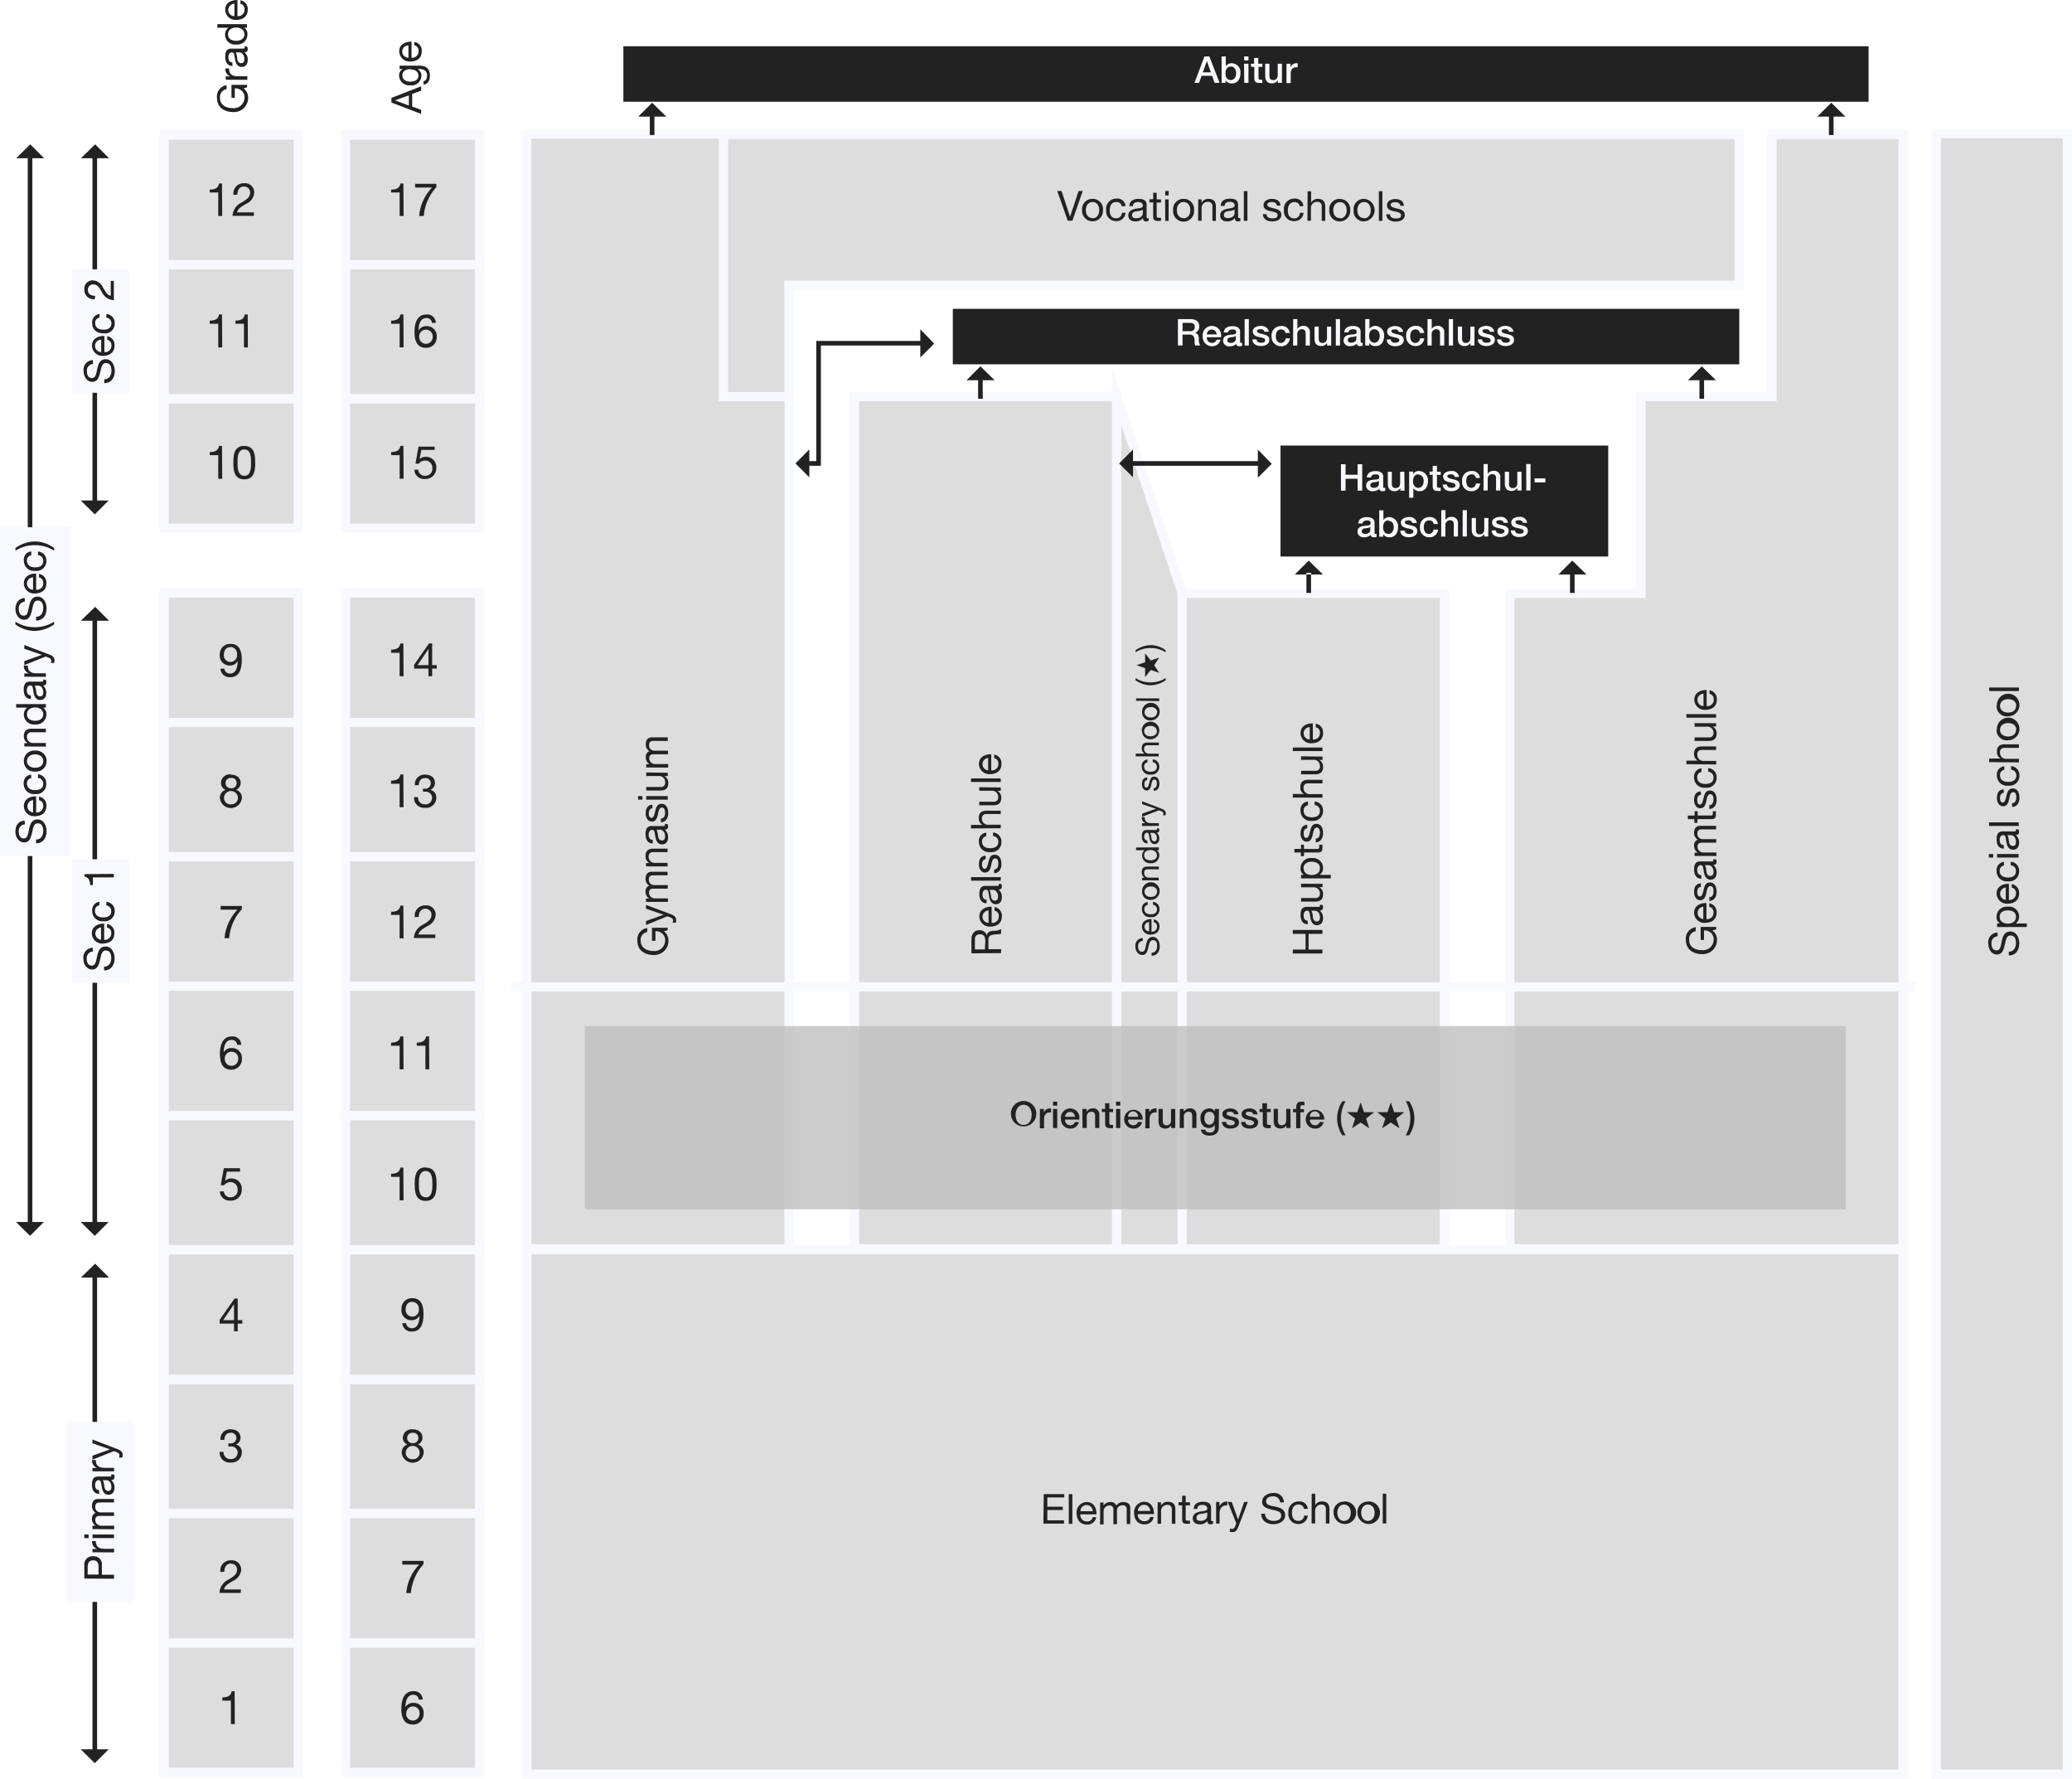 <svg xmlns="http://www.w3.org/2000/svg" viewBox="0 0 448.1 384.59">
  <defs>
    <style>
      .cls-1 {
        isolation: isolate;
      }

      .cls-2, .cls-3 {
        fill: #ddd;
      }

      .cls-2, .cls-5 {
        stroke: #f8f8ff;
        stroke-miterlimit: 10;
        stroke-width: 2px;
      }

      .cls-4 {
        fill: #bfbfbf;
        opacity: 0.8;
        mix-blend-mode: multiply;
      }

      .cls-5 {
        fill: none;
      }

      .cls-6 {
        fill: #222;
      }

      .cls-7 {
        fill: #f8f8ff;
      }

      .cls-8 {
        fill: #f8f8ff;
      }
		
		#elem, #_6, #g1, #orien {
		transition-delay: 0.2s;
		transition-duration: 1s;
		transition-property: fill;
		transition-timing-function: ease-out;
      }
		svg:hover #elem,
		svg:hover #_6,
		svg:hover #g1,
		svg:hover #orien
		  { fill: #c04300; }
		
    </style>
  </defs>
  <title>German_School_system_7</title>
  <g class="cls-1">
    <g id="school-system">
      <g id="geometry">
        <path id="gymn" class="cls-2" d="M113.94,270V29.06h56.69V270Z"/>
        <path id="gymnR" class="cls-3" d="M114.93,213.39V30h54.71V213.39Z"/>
        <path class="cls-2" d="M184.8,270V85.76h56.7V270Z"/>
        <path class="cls-2" d="M255.67,270V128.28h56.69V270Z"/>
        <path class="cls-2" d="M326.54,270V128.28h28.35V85.76h28.34V29.06h28.35V270Z"/>
        <path class="cls-2" d="M241.5,270V85.76l14.17,42.52V270Z"/>
        <path id="elem" class="cls-2" d="M113.94,383.59H411.58V270.21H113.94Z"/>
        <path class="cls-2" d="M418.75,383.59V28.88H447.1V383.59Z"/>
        <path class="cls-2" d="M156.46,85.76V29.06H376.14V61.68H170.63V85.76Z"/>
        <path id="orien" class="cls-4" d="M126.49,261.47V221.85H399.2v39.62Z"/>
        <line class="cls-5" x1="110.53" y1="213.38" x2="414.19" y2="213.38"/>
      </g>
      <g id="blocksG">
        <path id="g1" class="cls-2" d="M35.5,383.23h29v-28h-29Z"/>
        <path id="g2" class="cls-2" d="M35.5,355.23h29v-28h-29Z"/>
        <path id="g3" class="cls-2" d="M35.5,327.23h29v-29h-29Z"/>
        <path id="g4" class="cls-2" d="M35.5,298.23h29v-28h-29Z"/>
        <path id="g5" class="cls-2" d="M35.5,270.21h29v-29h-29Z"/>
        <path id="g6" class="cls-2" d="M35.5,241.21h29v-28h-29Z"/>
        <path id="g7" class="cls-2" d="M35.5,213.21h29v-28h-29Z"/>
        <path id="g8" class="cls-2" d="M35.5,185.21h29v-29h-29Z"/>
        <path id="g9" class="cls-2" d="M35.5,156.21h29v-28h-29Z"/>
        <path id="g10" class="cls-2" d="M35.5,114.21h29v-28h-29Z"/>
        <path id="g11" class="cls-2" d="M35.5,86.21h29v-29h-29Z"/>
        <path id="g12" class="cls-2" d="M35.5,57.21h29v-28h-29Z"/>
      </g>
      <g id="blocksA">
        <path id="_6" data-name="6" class="cls-2" d="M74.72,383.23h29v-28h-29Z"/>
        <path id="_7" data-name="7" class="cls-2" d="M74.72,355.23h29v-28h-29Z"/>
        <path id="_8" data-name="8" class="cls-2" d="M74.72,327.23h29v-29h-29Z"/>
        <path id="_9" data-name="9" class="cls-2" d="M74.72,298.23h29v-28h-29Z"/>
        <path id="_10" data-name="10" class="cls-2" d="M74.72,270.21h29v-29h-29Z"/>
        <path id="_11" data-name="11" class="cls-2" d="M74.72,241.21h29v-28h-29Z"/>
        <path id="_12" data-name="12" class="cls-2" d="M74.72,213.21h29v-28h-29Z"/>
        <path id="_13" data-name="13" class="cls-2" d="M74.72,185.21h29v-29h-29Z"/>
        <path id="_14" data-name="14" class="cls-2" d="M74.72,156.21h29v-28h-29Z"/>
        <path id="_15" data-name="15" class="cls-2" d="M74.72,114.21h29v-28h-29Z"/>
        <path id="_16" data-name="16" class="cls-2" d="M74.72,86.21h29v-29h-29Z"/>
        <path id="_17" data-name="17" class="cls-2" d="M74.72,57.21h29v-28h-29Z"/>
      </g>
      <path id="degr" class="cls-6" d="M134.81,10h269.3V22H134.81Zm71.25,68.77H376.14v-12H206.06Zm70.87,41.56H347.8v-24H276.93Z"/>
      <path id="arrows" class="cls-6" d="M283.53,128.21h-1v-4.37h1Zm-.5-7-3,3h6.07Zm57.5,2.63h-1v4.37h1Zm-.5-2.63-3,3h6.07ZM272.4,99.71H244.66v1H272.4Zm-30.37.5,3,3V97.17Zm30-3v6.08l3-3ZM212.53,81.84h-1v4.37h1Zm-.5-2.63-3,3h6.07Zm156.5,2.63h-1v4.37h1Zm-.5-2.63-3,3h6.07Zm-190.5-4.5H199.4v-1H176.53v26h-1.87v1h2.87Zm-5.5,25.5,3,3V97.17Zm27-29v6.08l3-3ZM141.53,24.84h-1v4.37h1Zm-.5-2.63-3,3h6.07Zm255.5,2.63h-1v4.37h1Zm-.5-2.63-3,3h6.07ZM21,275.86H20V378.6h1Zm-.5,105.37,3-3H17.46Zm-3-105h6.08l-3-3ZM21,133.84H20V264.58h1Zm-.5,133.37,3-3H17.46Zm-3-133h6.08l-3-3ZM7,33.84H6V264.58H7ZM6.5,267.21l3-3H3.46Zm-3-233H9.54l-3-3ZM21,33.84H20v74.74h1Zm-.5,77.37,3-3H17.46Zm-3-77h6.08l-3-3Z"/>
      <path id="white" class="cls-7" d="M29,307.44v38.92H14.45V307.44ZM15.55,185.79v26.7H27.88v-26.7Zm0-127.55V84.93H27.88V58.24ZM0,114v71.09H15.09V114Z"/>
      <path id="textW" class="cls-8" d="M260.48,12.2h1.07l2.2,5.71h-1.08l-.53-1.51h-2.28l-.54,1.51h-1Zm-.35,3.44h1.74L261,13.19h0Zm4.06-3.44h.91v2.12h0a1.49,1.49,0,0,1,1.23-.65,1.94,1.94,0,0,1,1.93,2.2c0,1.11-.56,2.16-1.78,2.16a1.48,1.48,0,0,1-1.43-.68h0v.56h-.86Zm2,2.19c-.77,0-1.16.58-1.16,1.46s.42,1.46,1.16,1.46,1.14-.74,1.14-1.46S267,14.39,266.23,14.39Zm2.85-2.19H270v.87h-.91Zm0,1.58H270v4.13h-.91Zm1.48,0h.69V12.54h.91v1.24H273v.68h-.83v2.21c0,.37,0,.56.44.56a1.71,1.71,0,0,0,.39,0v.71c-.2,0-.4,0-.6,0-.95,0-1.12-.36-1.14-1.05V14.46h-.69Zm6.71,4.13h-.89v-.57h0a1.4,1.4,0,0,1-1.17.69c-1.08,0-1.55-.55-1.55-1.63V13.78h.91v2.53c0,.73.3,1,.8,1,.76,0,1-.49,1-1.13v-2.4h.91Zm1-4.13h.86v.8h0a1.32,1.32,0,0,1,1.2-.91,2.18,2.18,0,0,1,.35,0v.88c-.13,0-.27,0-.39,0-.63,0-1.12.5-1.12,1.42v2h-.92ZM254.74,69h2.73c1.24,0,1.88.57,1.88,1.54a1.39,1.39,0,0,1-.94,1.44h0c.35,0,.85.31.85,1.21a2.6,2.6,0,0,0,.31,1.51H258.5a1.62,1.62,0,0,1-.15-.84c0-1-.22-1.52-1.14-1.52h-1.47v2.36h-1Zm1,2.6h1.64a.85.85,0,0,0,1-.92c0-.72-.47-.87-1-.87h-1.62ZM261,72.91a1.1,1.1,0,0,0,1.11,1.23,1,1,0,0,0,1-.69h.86a1.82,1.82,0,0,1-1.87,1.41,2,2,0,0,1-2-2.18,2,2,0,1,1,3.94.23Zm2.12-.6a1.06,1.06,0,1,0-2.12,0Zm5.07,1.52c0,.22.05.31.22.31a.94.94,0,0,0,.22,0v.63a2.13,2.13,0,0,1-.57.11c-.37,0-.63-.13-.7-.51a2.1,2.1,0,0,1-1.44.51,1.25,1.25,0,0,1-1.41-1.21c0-1,.82-1.2,1.59-1.29s1.24,0,1.24-.58-.49-.56-.86-.56-.87.21-.91.65h-.91c.06-1.06,1-1.37,1.88-1.37s1.65.33,1.65,1.2Zm-.91-1.16a3.08,3.08,0,0,1-1.12.25c-.39.07-.74.21-.74.69s.52.53.84.53,1-.21,1-.79ZM269.17,69h.91v5.71h-.91Zm2.59,4.38c0,.53.44.72.93.72s.94-.07.92-.55-.69-.53-1.35-.68-1.33-.39-1.33-1.23,1-1.18,1.73-1.18,1.61.35,1.73,1.27h-.95c-.08-.43-.44-.55-.84-.55s-.76.06-.76.42.68.51,1.35.67,1.33.39,1.33,1.2c0,1-1,1.35-1.84,1.35-1,0-1.82-.47-1.84-1.44ZM278,72a.87.87,0,0,0-.94-.77c-.47,0-1.14.25-1.14,1.5,0,.69.31,1.42,1.1,1.42a1,1,0,0,0,1-1h.91A1.77,1.77,0,0,1,277,74.86a2,2,0,0,1-2-2.14,2,2,0,0,1,2-2.22A1.67,1.67,0,0,1,278.92,72ZM279.67,69h.91v2.12h0a1.43,1.43,0,0,1,1.24-.66,1.31,1.31,0,0,1,1.46,1.41v2.84h-.91v-2.6c0-.65-.27-.93-.81-.93a1,1,0,0,0-1,1.09v2.44h-.91Zm8.22,5.71H287v-.58h0a1.38,1.38,0,0,1-1.18.69c-1.08,0-1.54-.55-1.54-1.63V70.61h.91v2.54c0,.72.3,1,.79,1,.76,0,1-.49,1-1.13v-2.4h.91Zm1-5.71h.91v5.71h-.91Zm5.36,4.79c0,.22.05.31.22.31a1,1,0,0,0,.22,0v.63a2.13,2.13,0,0,1-.57.11c-.37,0-.64-.13-.71-.51a2.08,2.08,0,0,1-1.43.51,1.25,1.25,0,0,1-1.41-1.21c0-1,.82-1.2,1.59-1.29s1.24,0,1.24-.58-.49-.56-.86-.56-.87.21-.91.65h-.91c.06-1.06,1-1.37,1.88-1.37s1.65.33,1.65,1.2Zm-.91-1.16a3.08,3.08,0,0,1-1.12.25c-.39.07-.74.21-.74.69s.52.53.84.53,1-.21,1-.79ZM295.25,69h.91v2.11h0a1.51,1.51,0,0,1,1.23-.65,2,2,0,0,1,1.94,2.2c0,1.11-.56,2.16-1.79,2.16a1.48,1.48,0,0,1-1.43-.68h0v.57h-.87Zm2,2.18c-.77,0-1.16.58-1.16,1.46s.43,1.46,1.16,1.46,1.14-.74,1.14-1.46S298,71.22,297.29,71.22Zm3.51,2.2c.05.53.45.72.94.72.34,0,.94-.07.92-.55s-.69-.53-1.35-.68S300,72.52,300,71.68s1-1.18,1.73-1.18,1.61.35,1.72,1.27h-.95c-.08-.43-.44-.55-.84-.55s-.75.06-.75.42.67.51,1.35.67,1.33.39,1.33,1.2c0,1-1,1.35-1.85,1.35-1,0-1.81-.47-1.83-1.44ZM307.06,72a.87.87,0,0,0-.94-.77c-.48,0-1.14.25-1.14,1.5,0,.69.3,1.42,1.1,1.42a1,1,0,0,0,1-1H308a1.78,1.78,0,0,1-1.89,1.67,2,2,0,0,1-2-2.14,2,2,0,0,1,2-2.22A1.67,1.67,0,0,1,308,72ZM308.72,69h.91v2.12h0a1.45,1.45,0,0,1,1.24-.66,1.31,1.31,0,0,1,1.47,1.41v2.84h-.91v-2.6c0-.65-.28-.93-.81-.93a1,1,0,0,0-1,1.09v2.44h-.91Zm4.61,0h.91v5.71h-.91Zm5.54,5.71H318v-.58h0a1.39,1.39,0,0,1-1.18.69c-1.08,0-1.54-.55-1.54-1.63V70.61h.91v2.54c0,.72.29,1,.79,1,.76,0,1-.49,1-1.13v-2.4h.91Zm1.65-1.33c0,.53.44.72.93.72s.94-.07.92-.55-.69-.53-1.35-.68-1.33-.39-1.33-1.23,1-1.18,1.73-1.18,1.61.35,1.73,1.27h-.95c-.08-.43-.44-.55-.84-.55s-.76.06-.76.42.68.51,1.35.67,1.33.39,1.33,1.2c0,1-1,1.35-1.84,1.35-1,0-1.82-.47-1.84-1.44Zm4.15,0c.05.53.45.72.93.72s.95-.07.92-.55-.68-.53-1.35-.68-1.33-.39-1.33-1.23,1-1.18,1.73-1.18,1.62.35,1.73,1.27h-.95c-.08-.43-.44-.55-.84-.55s-.75.06-.75.42.67.51,1.34.67,1.33.39,1.33,1.2c0,1-1,1.35-1.84,1.35-1,0-1.82-.47-1.83-1.44Zm-34.67,27h1v2.27h2.6v-2.27h1v5.71h-1v-2.57H291v2.57h-1Zm9.14,4.79c0,.22,0,.31.21.31h.23v.63a2.27,2.27,0,0,1-.58.1c-.37,0-.63-.13-.7-.5a2.14,2.14,0,0,1-1.43.5,1.26,1.26,0,0,1-1.42-1.21c0-1,.82-1.19,1.59-1.28s1.24,0,1.24-.59-.49-.56-.85-.56c-.52,0-.88.21-.92.66h-.91c.07-1.06,1-1.38,1.88-1.38s1.66.33,1.66,1.2Zm-.92-1.15a3.43,3.43,0,0,1-1.11.25c-.4.06-.75.2-.75.68s.52.53.84.53,1-.21,1-.78Zm5.53,2.07h-.89v-.58h0a1.37,1.37,0,0,1-1.17.69c-1.08,0-1.55-.54-1.55-1.62V102H301v2.53c0,.73.3,1,.8,1,.76,0,1-.49,1-1.12V102h.91Zm1-4.13h.86v.56h0a1.37,1.37,0,0,1,1.28-.68,2,2,0,0,1,1.93,2.2c0,1.11-.56,2.16-1.78,2.16a1.58,1.58,0,0,1-1.38-.65h0v2.07h-.91Zm2,.6c-.77,0-1.16.59-1.16,1.47s.42,1.45,1.16,1.45,1.14-.73,1.14-1.45S307.53,102.63,306.78,102.63Zm2.41-.6h.68v-1.24h.92V102h.82v.68h-.82v2.2c0,.38,0,.57.43.57a1.71,1.71,0,0,0,.39,0v.7a5.87,5.87,0,0,1-.59,0c-.95,0-1.13-.37-1.15-1.06v-2.43h-.68Zm3.76,2.8c.05.53.45.72.94.72s.94-.07.92-.54-.69-.54-1.35-.69-1.33-.38-1.33-1.22,1-1.19,1.73-1.19a1.53,1.53,0,0,1,1.72,1.28h-.95c-.08-.44-.44-.56-.84-.56s-.75.07-.75.43.67.51,1.34.66,1.34.39,1.34,1.21c0,1-1,1.34-1.85,1.34-1,0-1.81-.46-1.83-1.44Zm6.26-1.42a.88.88,0,0,0-.95-.78c-.47,0-1.13.25-1.13,1.51,0,.68.3,1.41,1.09,1.41a1,1,0,0,0,1-.94h.91a1.78,1.78,0,0,1-1.9,1.66,1.94,1.94,0,0,1-2-2.13,2,2,0,0,1,2-2.23,1.67,1.67,0,0,1,1.86,1.5Zm1.66-3h.91v2.12h0a1.45,1.45,0,0,1,1.24-.66,1.31,1.31,0,0,1,1.47,1.41v2.84h-.92v-2.6c0-.65-.27-.93-.8-.93a1,1,0,0,0-1,1.09v2.44h-.91Zm8.22,5.71h-.9v-.58h0a1.39,1.39,0,0,1-1.18.69c-1.08,0-1.54-.54-1.54-1.62V102h.91v2.53c0,.73.29,1,.79,1,.76,0,1-.49,1-1.12V102h.91Zm1-5.71H331v5.71h-.91Zm1.82,3.1h2.33v.87h-2.33Zm-34.61,11.69c0,.22.05.31.22.31h.22v.63a2.2,2.2,0,0,1-.58.1c-.36,0-.63-.13-.7-.5a2.12,2.12,0,0,1-1.43.5,1.26,1.26,0,0,1-1.42-1.21c0-1,.83-1.19,1.6-1.28s1.23,0,1.23-.59-.48-.56-.85-.56-.87.21-.91.66h-.91c.06-1.06,1-1.38,1.88-1.38s1.65.33,1.65,1.2Zm-.91-1.15a3.56,3.56,0,0,1-1.12.25c-.39.06-.74.2-.74.68s.52.53.83.53,1-.21,1-.78Zm1.92-3.64h.91v2.11h0a1.49,1.49,0,0,1,1.23-.65,2,2,0,0,1,1.93,2.2c0,1.11-.56,2.16-1.78,2.16a1.46,1.46,0,0,1-1.43-.68h0v.57h-.86Zm2,2.18c-.77,0-1.16.59-1.16,1.47s.42,1.45,1.16,1.45,1.14-.73,1.14-1.45S301.08,112.63,300.33,112.63Zm3.51,2.2c.05.53.45.72.94.72s.94-.07.92-.54-.69-.54-1.36-.69-1.32-.38-1.32-1.22,1-1.19,1.72-1.19a1.53,1.53,0,0,1,1.73,1.28h-1c-.08-.44-.44-.56-.84-.56s-.75.07-.75.43.67.51,1.34.66,1.34.39,1.34,1.21c0,1-1,1.34-1.85,1.34-1,0-1.81-.46-1.83-1.44Zm6.26-1.42a.89.89,0,0,0-1-.78c-.47,0-1.13.25-1.13,1.51,0,.68.3,1.41,1.09,1.41a1,1,0,0,0,1-.94H311a1.78,1.78,0,0,1-1.9,1.66,1.94,1.94,0,0,1-2-2.13,2,2,0,0,1,2-2.23,1.68,1.68,0,0,1,1.87,1.5Zm1.65-3h.91v2.12h0a1.44,1.44,0,0,1,1.24-.66,1.3,1.3,0,0,1,1.46,1.41v2.84h-.91v-2.6c0-.65-.27-.93-.81-.93a1,1,0,0,0-1,1.09v2.44h-.91Zm4.62,0h.91v5.71h-.91Zm5.53,5.71H321v-.58h0a1.37,1.37,0,0,1-1.17.69c-1.08,0-1.55-.54-1.55-1.62V112h.91v2.53c0,.73.3,1,.8,1,.76,0,1-.49,1-1.12V112h.91Zm1.65-1.33c.05.53.45.72.94.72.34,0,.94-.07.92-.54s-.69-.54-1.35-.69-1.33-.38-1.33-1.22,1-1.19,1.73-1.19a1.53,1.53,0,0,1,1.72,1.28h-.95c-.08-.44-.44-.56-.84-.56s-.75.07-.75.43.67.51,1.34.66,1.34.39,1.34,1.21c0,1-1,1.34-1.85,1.34-1,0-1.81-.46-1.83-1.44Zm4.15,0c.05.53.45.72.94.72s.94-.07.92-.54-.69-.54-1.35-.69-1.33-.38-1.33-1.22,1-1.19,1.73-1.19a1.52,1.52,0,0,1,1.72,1.28h-.95c-.08-.44-.44-.56-.84-.56s-.75.07-.75.43.67.51,1.34.66,1.34.39,1.34,1.21c0,1-1,1.34-1.85,1.34-1,0-1.81-.46-1.83-1.44Z"/>
      <path id="textB" class="cls-6" d="M231.92,47.72h-1l-2.27-6.42h.93l1.83,5.57h0l1.85-5.57h.9ZM236.28,43a2.2,2.2,0,0,1,2.25,2.44,2.26,2.26,0,1,1-4.51,0A2.21,2.21,0,0,1,236.28,43Zm0,4.2c.8,0,1.44-.63,1.44-1.76s-.64-1.76-1.44-1.76-1.45.63-1.45,1.76S235.47,47.16,236.28,47.16Zm6.31-2.6a1.08,1.08,0,0,0-1.15-.92c-1.11,0-1.45.87-1.45,1.82s.39,1.7,1.36,1.7A1.2,1.2,0,0,0,242.63,46h.78a1.93,1.93,0,0,1-2,1.81,2.12,2.12,0,0,1-2.18-2.37,2.2,2.2,0,0,1,2.2-2.5,1.79,1.79,0,0,1,2,1.6Zm5.8,3.15a1.07,1.07,0,0,1-.55.12c-.4,0-.65-.21-.65-.72a2,2,0,0,1-1.64.72c-.84,0-1.54-.38-1.54-1.3s.79-1.28,1.58-1.43,1.57-.11,1.57-.69-.55-.77-1-.77c-.65,0-1.12.2-1.16.88h-.77c.05-1.15.94-1.56,2-1.56.83,0,1.74.19,1.74,1.28v2.4c0,.36,0,.52.25.52a.6.6,0,0,0,.23,0Zm-1.24-2.39a3.9,3.9,0,0,1-1.39.32c-.5.09-.94.27-.94.83s.44.69.9.69c1,0,1.43-.63,1.43-1.06Zm3-2.25h.93v.68h-.93v2.89c0,.35.1.41.58.41h.35v.67h-.59c-.79,0-1.1-.16-1.1-1v-3h-.8v-.68h.8V41.68h.76Zm2.58-.84H252V41.3h.76Zm-.76.84h.76v4.65H252Zm4-.11a2.21,2.21,0,0,1,2.26,2.44,2.27,2.27,0,1,1-4.52,0A2.21,2.21,0,0,1,255.94,43Zm0,4.2c.8,0,1.45-.63,1.45-1.76s-.65-1.76-1.45-1.76-1.45.63-1.45,1.76S255.14,47.16,255.94,47.16Zm3.16-4.09h.72v.74h0a1.61,1.61,0,0,1,1.51-.85c1.22,0,1.6.7,1.6,1.7v3.06h-.76V44.57a.88.88,0,0,0-.95-.93,1.31,1.31,0,0,0-1.38,1.46v2.62h-.76Zm9.12,4.64a1,1,0,0,1-.54.12c-.4,0-.65-.21-.65-.72a2.06,2.06,0,0,1-1.64.72c-.85,0-1.54-.38-1.54-1.3s.78-1.28,1.57-1.43S267,45,267,44.41s-.55-.77-1-.77c-.65,0-1.13.2-1.16.88H264c0-1.15.94-1.56,2-1.56.84,0,1.75.19,1.75,1.28v2.4c0,.36,0,.52.24.52a.56.56,0,0,0,.23,0ZM267,45.32a3.79,3.79,0,0,1-1.38.32c-.51.09-.94.27-.94.83s.43.69.9.69c1,0,1.42-.63,1.42-1.06Zm2-4h.77v6.42H269Zm4.92,5c0,.68.62.9,1.25.9s1.13-.11,1.13-.7-.76-.69-1.52-.86-1.52-.42-1.52-1.31S274.16,43,275,43c1,0,1.85.33,1.91,1.46h-.76c-.06-.59-.58-.78-1.08-.78s-1,.12-1,.59.81.64,1.52.81,1.52.43,1.52,1.33c0,1.1-1,1.46-2,1.46s-1.93-.42-2-1.57Zm7.19-1.7a1.08,1.08,0,0,0-1.15-.92c-1.1,0-1.45.87-1.45,1.82s.39,1.7,1.36,1.7A1.2,1.2,0,0,0,281.13,46h.78a1.93,1.93,0,0,1-2.05,1.81,2.12,2.12,0,0,1-2.18-2.37,2.2,2.2,0,0,1,2.2-2.5,1.79,1.79,0,0,1,2,1.6Zm1.68-3.26h.76v2.45h0A1.59,1.59,0,0,1,285,43c1.22,0,1.6.7,1.6,1.7v3.06h-.76V44.57a.88.88,0,0,0-.95-.93,1.31,1.31,0,0,0-1.38,1.46v2.62h-.76Zm7,1.66A2.21,2.21,0,0,1,292,45.4a2.27,2.27,0,1,1-4.52,0A2.21,2.21,0,0,1,289.78,43Zm0,4.2c.8,0,1.45-.63,1.45-1.76s-.65-1.76-1.45-1.76-1.45.63-1.45,1.76S289,47.16,289.78,47.16ZM295,43a2.44,2.44,0,0,1,0,4.87,2.2,2.2,0,0,1-2.26-2.43A2.21,2.21,0,0,1,295,43Zm0,4.2c.8,0,1.44-.63,1.44-1.76s-.64-1.76-1.44-1.76-1.45.63-1.45,1.76S294.14,47.16,295,47.16Zm3.2-5.86h.76v6.42h-.76Zm2.42,5c0,.68.62.9,1.25.9s1.13-.11,1.13-.7-.76-.69-1.53-.86-1.52-.42-1.52-1.31.93-1.33,1.74-1.33c1,0,1.85.33,1.91,1.46h-.77c0-.59-.57-.78-1.08-.78s-1,.12-1,.59.81.64,1.53.81,1.52.43,1.52,1.33c0,1.1-1,1.46-2,1.46s-1.93-.42-2-1.57ZM224.11,241.05a2.75,2.75,0,1,1-2.74-3A2.76,2.76,0,0,1,224.11,241.05Zm-4.47,0c0,1.1.51,2.17,1.73,2.17s1.74-1.07,1.74-2.17-.52-2.18-1.74-2.18S219.64,240,219.64,241.05Zm5.25-1.28h.86v.8h0a1.34,1.34,0,0,1,1.21-.91,2,2,0,0,1,.34,0v.88c-.12,0-.26,0-.39,0-.62,0-1.12.51-1.12,1.42v2h-.91Zm2.84-1.57h.91v.86h-.91Zm0,1.57h.91v4.13h-.91Zm2.62,2.3a1.1,1.1,0,0,0,1.11,1.23,1,1,0,0,0,1-.69h.86a1.82,1.82,0,0,1-1.87,1.41,2,2,0,0,1-2-2.18,2,2,0,1,1,3.95.23Zm2.12-.6a1.06,1.06,0,1,0-2.12,0Zm1.61-1.7H235v.61h0a1.49,1.49,0,0,1,1.29-.73,1.3,1.3,0,0,1,1.46,1.41v2.83h-.91v-2.59c0-.65-.27-.93-.81-.93a1,1,0,0,0-1,1.09v2.43h-.92Zm4.18,0H239v-1.24h.91v1.24h.82v.68h-.82v2.21c0,.37,0,.56.44.56a1.63,1.63,0,0,0,.38,0v.71c-.2,0-.39,0-.59,0-1,0-1.13-.36-1.14-1.05v-2.44h-.69Zm3.1-1.57h.92v.86h-.92Zm0,1.57h.92v4.13h-.92Zm2.62,2.3a1.1,1.1,0,0,0,1.11,1.23,1,1,0,0,0,1-.69H247a1.82,1.82,0,0,1-1.87,1.41,2,2,0,0,1-2-2.18,2,2,0,1,1,4,.23Zm2.13-.6a1.07,1.07,0,1,0-2.13,0Zm1.6-1.7h.86v.8h0a1.32,1.32,0,0,1,1.2-.91,2.18,2.18,0,0,1,.35,0v.88c-.13,0-.27,0-.39,0-.63,0-1.12.51-1.12,1.42v2h-.92Zm6.45,4.13h-.89v-.57h0a1.4,1.4,0,0,1-1.18.69c-1.07,0-1.54-.55-1.54-1.63v-2.62h.91v2.54c0,.72.3,1,.79,1,.76,0,1-.49,1-1.13v-2.4h.91Zm1-4.13H256v.61h0a1.49,1.49,0,0,1,1.29-.73,1.3,1.3,0,0,1,1.46,1.41v2.83h-.91v-2.59c0-.65-.27-.93-.81-.93a1,1,0,0,0-1,1.09v2.43h-.92Zm8.42,3.92c0,1.24-.73,1.85-2,1.85-.84,0-1.77-.32-1.85-1.28h.91c.11.52.53.6,1,.6a.93.93,0,0,0,1.07-1.05v-.63h0a1.43,1.43,0,0,1-1.24.72c-1.31,0-1.85-1-1.85-2.17a1.91,1.91,0,0,1,1.87-2.07,1.28,1.28,0,0,1,1.22.68h0v-.57h.91Zm-.91-1.95c0-.71-.32-1.36-1.12-1.36s-1.08.75-1.08,1.44.33,1.36,1.08,1.36S262.63,242.45,262.63,241.74Zm2.52.84c0,.52.44.72.93.72s.95-.08.92-.55-.69-.53-1.35-.68-1.33-.39-1.33-1.23,1-1.18,1.73-1.18,1.62.35,1.73,1.27h-.95c-.08-.43-.44-.55-.84-.55s-.76.06-.76.42.68.51,1.35.67,1.33.39,1.33,1.2c0,1-1,1.35-1.84,1.35-1,0-1.82-.47-1.83-1.44Zm4.15,0c.05.52.45.72.93.72s.95-.08.92-.55-.68-.53-1.35-.68-1.32-.39-1.32-1.23,1-1.18,1.72-1.18,1.62.35,1.73,1.27H271c-.08-.43-.44-.55-.84-.55s-.75.06-.75.42.67.51,1.34.67,1.34.39,1.34,1.2c0,1-1,1.35-1.85,1.35-1,0-1.82-.47-1.83-1.44Zm3.05-2.81H273v-1.24H274v1.24h.82v.68H274v2.21c0,.37,0,.56.44.56a1.67,1.67,0,0,0,.38,0v.71c-.2,0-.39,0-.59,0-.95,0-1.13-.36-1.14-1.05v-2.44h-.69Zm6.71,4.13h-.9v-.57h0A1.41,1.41,0,0,1,277,244c-1.08,0-1.54-.55-1.54-1.63v-2.62h.91v2.54c0,.72.3,1,.79,1,.76,0,1-.49,1-1.13v-2.4h.91Zm.55-4.13h.68v-.34c0-1.06.55-1.23,1.14-1.23a2.6,2.6,0,0,1,.64.05V239a1.5,1.5,0,0,0-.42-.05c-.25,0-.45.09-.45.44v.42H282v.68h-.78v3.45h-.91v-3.45h-.68Zm3.64,2.3a1.1,1.1,0,0,0,1.11,1.23,1,1,0,0,0,1-.69h.86a1.81,1.81,0,0,1-1.87,1.41,2,2,0,0,1-2-2.18,2,2,0,1,1,4,.23Zm2.13-.6a1.07,1.07,0,1,0-2.13,0Zm4.89,4a6.62,6.62,0,0,1-1.15-3.69,6.88,6.88,0,0,1,1.15-3.68H291a7.37,7.37,0,0,0-1,3.68,7.06,7.06,0,0,0,1,3.69Zm3.21-5,.73-2.12.74,2.12h2.2l-1.75,1.38.68,2.1-1.87-1.24-1.86,1.24.68-2.1-1.75-1.38Zm6.53,0,.73-2.12.73,2.12h2.21l-1.76,1.38.69,2.1-1.87-1.24-1.87,1.24.69-2.1-1.75-1.38Zm4.68-2.36a6.48,6.48,0,0,1,0,7.37H304a7.31,7.31,0,0,0,1-3.68,7.11,7.11,0,0,0-1-3.69Zm-79,84.94h4.43v.72H226.5v2h3.34v.72H226.5v2.22h3.61v.72h-4.46Zm5.41,0h.77v6.43h-.77Zm5.93,5a1.88,1.88,0,0,1-2,1.58c-1.49,0-2.19-1-2.24-2.45a2.24,2.24,0,0,1,2.19-2.42c1.65,0,2.15,1.54,2.11,2.66h-3.49a1.39,1.39,0,0,0,1.45,1.54,1.13,1.13,0,0,0,1.21-.91Zm-.74-1.3a1.34,1.34,0,0,0-2.68,0Zm1.6-1.88h.72v.68h0a1.71,1.71,0,0,1,1.5-.79,1.24,1.24,0,0,1,1.28.79,1.72,1.72,0,0,1,1.46-.79c.93,0,1.55.39,1.55,1.35v3.41h-.77v-3.05c0-.58-.15-1-.9-1a1.12,1.12,0,0,0-1.21,1.19v2.9h-.77v-3.05c0-.6-.19-1-.87-1a1.26,1.26,0,0,0-1.25,1.19v2.9h-.76ZM249.5,328a1.88,1.88,0,0,1-2,1.58c-1.49,0-2.19-1-2.24-2.45a2.24,2.24,0,0,1,2.19-2.42c1.65,0,2.15,1.54,2.11,2.66h-3.49a1.39,1.39,0,0,0,1.45,1.54,1.13,1.13,0,0,0,1.21-.91Zm-.74-1.3a1.34,1.34,0,0,0-2.68,0Zm1.6-1.88h.72v.74h0a1.61,1.61,0,0,1,1.51-.85c1.22,0,1.6.7,1.6,1.7v3.06h-.76v-3.15a.88.88,0,0,0-.95-.94,1.31,1.31,0,0,0-1.38,1.46v2.63h-.76Zm6.06,0h.93v.67h-.93v2.89c0,.35.1.42.58.42h.35v.67h-.58c-.8,0-1.11-.16-1.11-1v-3h-.79v-.67h.79v-1.4h.76Zm5.9,4.63a1,1,0,0,1-.55.13c-.39,0-.65-.22-.65-.72a2,2,0,0,1-1.64.72c-.84,0-1.53-.38-1.53-1.3s.78-1.28,1.57-1.44,1.57-.1,1.57-.68-.55-.78-1-.78c-.65,0-1.12.2-1.16.89h-.76c0-1.15.93-1.56,2-1.56.83,0,1.74.19,1.74,1.28v2.39c0,.36,0,.53.25.53a.6.6,0,0,0,.23-.05ZM261.08,327a4.09,4.09,0,0,1-1.39.31c-.5.09-.93.27-.93.84s.43.69.9.69c1,0,1.42-.63,1.42-1.06Zm1.92-2.25h.72v1h0a1.68,1.68,0,0,1,1.71-1.09v.81c-1.23,0-1.68.7-1.68,1.88v2.07H263Zm4.85,5.27c-.35.91-.66,1.25-1.34,1.25a1.39,1.39,0,0,1-.54-.09v-.7a1.48,1.48,0,0,0,.45.11.65.65,0,0,0,.63-.42l.32-.79-1.85-4.63h.87l1.36,3.81h0l1.31-3.81h.81Zm9-5.16a1.41,1.41,0,0,0-1.59-1.32c-.72,0-1.44.26-1.44,1.1s1,.91,2.06,1.14,2.05.6,2.05,1.86-1.34,1.91-2.51,1.91c-1.44,0-2.65-.7-2.65-2.26h.81c0,1.08.9,1.55,1.87,1.55.77,0,1.63-.25,1.63-1.17s-1-1-2.05-1.27-2.07-.52-2.07-1.7,1.17-1.88,2.34-1.88a2.06,2.06,0,0,1,2.36,2Zm5.15,1.38a1.09,1.09,0,0,0-1.15-.93c-1.11,0-1.45.88-1.45,1.82s.39,1.71,1.36,1.71a1.21,1.21,0,0,0,1.28-1.14h.78a1.93,1.93,0,0,1-2,1.81,2.12,2.12,0,0,1-2.18-2.38,2.19,2.19,0,0,1,2.2-2.49,1.77,1.77,0,0,1,2,1.6Zm1.67-3.27h.77v2.46h0a1.57,1.57,0,0,1,1.47-.79c1.22,0,1.6.7,1.6,1.7v3.06h-.77v-3.15a.88.88,0,0,0-.94-.94,1.31,1.31,0,0,0-1.38,1.46v2.63h-.77Zm7,1.67a2.44,2.44,0,1,1-2.26,2.44A2.21,2.21,0,0,1,290.71,324.67Zm0,4.2c.8,0,1.45-.63,1.45-1.76s-.65-1.77-1.45-1.77-1.45.64-1.45,1.77S289.9,328.87,290.71,328.87Zm5.16-4.2a2.44,2.44,0,1,1-2.26,2.44A2.21,2.21,0,0,1,295.87,324.67Zm0,4.2c.8,0,1.45-.63,1.45-1.76s-.65-1.77-1.45-1.77-1.45.64-1.45,1.77S295.07,328.87,295.87,328.87Zm3.21-5.87h.76v6.43h-.76ZM143.57,201.35a2.54,2.54,0,0,1,1,2.06,3.08,3.08,0,0,1-3.24,3.07c-1.87,0-3.49-1-3.49-3.07a2.49,2.49,0,0,1,2.13-2.76v.86a1.73,1.73,0,0,0-1.41,1.9c0,1.56,1.35,2.21,2.73,2.21a2.31,2.31,0,0,0,2.56-2.21,1.94,1.94,0,0,0-2.1-2.06v2.06H141v-2.82h3.39v.54Zm1.42-3.72c.91.35,1.24.66,1.24,1.35a1.59,1.59,0,0,1-.08.53h-.7a1.74,1.74,0,0,0,.11-.45.66.66,0,0,0-.43-.63l-.79-.32L139.71,200v-.86l3.81-1.36v0l-3.81-1.31v-.81ZM139.71,195v-.72h.69v0a1.73,1.73,0,0,1-.79-1.51,1.22,1.22,0,0,1,.79-1.27,1.72,1.72,0,0,1-.79-1.46c0-.93.38-1.55,1.35-1.55h3.41v.76h-3.05c-.58,0-1,.16-1,.9a1.13,1.13,0,0,0,1.19,1.22h2.9v.77h-3.05c-.61,0-1,.18-1,.87a1.25,1.25,0,0,0,1.19,1.24h2.9V195Zm0-7.68v-.72h.74v0a1.62,1.62,0,0,1-.84-1.51c0-1.23.7-1.6,1.7-1.6h3.06v.76h-3.15a.88.88,0,0,0-.94.95,1.31,1.31,0,0,0,1.46,1.37h2.63v.77Zm4.64-9.13a1.06,1.06,0,0,1,.13.55c0,.4-.22.65-.72.65a2.08,2.08,0,0,1,.72,1.64c0,.84-.38,1.54-1.31,1.54s-1.28-.79-1.43-1.58-.11-1.56-.68-1.56-.78.54-.78,1c0,.65.2,1.13.88,1.16v.77c-1.15,0-1.55-.94-1.55-2,0-.84.19-1.75,1.28-1.75h2.39c.36,0,.52,0,.52-.24a.8.8,0,0,0,0-.24ZM142,179.39a4.15,4.15,0,0,1,.31,1.39c.09.5.27.94.84.94s.68-.44.68-.9c0-1-.63-1.43-1.05-1.43Zm.93-2.42c.69,0,.9-.62.9-1.25,0-.47-.11-1.12-.69-1.12s-.69.75-.87,1.52-.42,1.52-1.31,1.52-1.32-.93-1.32-1.74c0-1,.32-1.84,1.46-1.91v.77c-.6.05-.79.58-.79,1.08s.13,1,.6,1,.64-.81.81-1.52.42-1.52,1.32-1.52c1.11,0,1.47,1,1.47,2s-.43,1.92-1.58,2Zm-4-4.84v.77h-.94v-.77Zm.83.77v-.77h4.66v.77Zm4.66-5.81v.72h-.74v0a1.61,1.61,0,0,1,.85,1.51c0,1.23-.7,1.6-1.7,1.6h-3.07v-.76h3.16a.88.88,0,0,0,.93-1,1.31,1.31,0,0,0-1.46-1.37h-2.63v-.77Zm-4.66-1.15v-.72h.69v0a1.71,1.71,0,0,1-.79-1.5,1.23,1.23,0,0,1,.79-1.28,1.7,1.7,0,0,1-.79-1.46c0-.93.38-1.55,1.35-1.55h3.41v.77h-3.05c-.58,0-1,.15-1,.9a1.12,1.12,0,0,0,1.19,1.21h2.9v.77h-3.05c-.61,0-1,.19-1,.87a1.26,1.26,0,0,0,1.19,1.25h2.9v.76ZM84.65,22.17v-1l6.43-2.51v.95l-1.94.7v2.72l1.94.72v.88Zm3.77.64V20.63l-3,1.07v0Zm2.26-8.61c1.51,0,2.29.69,2.29,2.16,0,.87-.35,1.88-1.37,1.92v-.76c.56,0,.76-.7.76-1.21,0-1-.73-1.39-1.77-1.39h-.31a1.56,1.56,0,0,1,.85,1.45,2.11,2.11,0,0,1-2.36,2.08,2.2,2.2,0,0,1-2.46-2.15,1.54,1.54,0,0,1,.78-1.39h-.67V14.2Zm-2,.75c-.81,0-1.66.36-1.66,1.33s.8,1.37,1.69,1.37,1.78-.3,1.78-1.31S89.53,15,88.65,15Zm.95-5.88a1.88,1.88,0,0,1,1.58,2c0,1.49-1,2.19-2.44,2.24a2.25,2.25,0,0,1-2.43-2.19C86.31,9.46,87.85,9,89,9v3.49A1.38,1.38,0,0,0,90.51,11a1.13,1.13,0,0,0-.91-1.21Zm-1.3.74a1.34,1.34,0,0,0,0,2.68Zm-35.66,9.3a2.49,2.49,0,0,1,1,2.06,3.08,3.08,0,0,1-3.24,3.06c-1.88,0-3.5-1-3.5-3.06A2.49,2.49,0,0,1,49,18.41v.85a1.74,1.74,0,0,0-1.42,1.91c0,1.56,1.35,2.21,2.73,2.21a2.32,2.32,0,0,0,2.57-2.21,1.94,1.94,0,0,0-2.1-2.06v2.05h-.72V18.34h3.38v.54Zm-3.85-1.87v-.72h1v0a1.68,1.68,0,0,1-1.09-1.71h.81c0,1.23.7,1.68,1.88,1.68h2.07v.77Zm4.63-7.15a1,1,0,0,1,.13.55c0,.4-.21.65-.72.65a2,2,0,0,1,.72,1.64c0,.84-.38,1.54-1.3,1.54s-1.28-.79-1.44-1.58-.1-1.56-.68-1.56-.77.54-.77,1c0,.65.19,1.13.88,1.16v.77c-1.15,0-1.56-.94-1.56-2,0-.84.19-1.75,1.28-1.75h2.39c.36,0,.53,0,.53-.24a.6.6,0,0,0-.05-.24ZM51,11.33a3.92,3.92,0,0,1,.31,1.39c.09.5.27.94.84.94s.69-.44.69-.9c0-1-.63-1.43-1.06-1.43Zm2.4-6.11V6h-.63V6a1.54,1.54,0,0,1,.74,1.48A2.18,2.18,0,0,1,51.1,9.63a2.15,2.15,0,0,1-2.42-2.12A1.77,1.77,0,0,1,49.41,6V6H47V5.22Zm-.56,2.16c0-1-.89-1.42-1.76-1.42s-1.76.41-1.76,1.47.89,1.39,1.8,1.39S52.88,8.37,52.88,7.38ZM52,.07a1.88,1.88,0,0,1,1.58,2c0,1.49-1,2.19-2.45,2.24a2.24,2.24,0,0,1-2.42-2.19C48.68.46,50.22,0,51.35,0V3.49A1.38,1.38,0,0,0,52.88,2,1.13,1.13,0,0,0,52,.83Zm-1.3.74a1.34,1.34,0,0,0,0,2.68ZM247.13,203.42a1.1,1.1,0,0,0-1,1.24c0,.56.21,1.12.86,1.12s.7-.79.89-1.6.46-1.6,1.44-1.6,1.49,1,1.49,2c0,1.12-.55,2.06-1.76,2.06V206c.84,0,1.2-.7,1.2-1.45s-.19-1.27-.91-1.27-.8.8-1,1.6-.41,1.6-1.32,1.6-1.47-.9-1.47-1.81a1.62,1.62,0,0,1,1.59-1.85Zm2.38-4.63a1.47,1.47,0,0,1,1.24,1.55c0,1.15-.8,1.7-1.91,1.74a1.75,1.75,0,0,1-1.88-1.71c0-1.28,1.19-1.67,2.07-1.64v2.71a1.06,1.06,0,0,0,1.19-1.12.87.87,0,0,0-.71-.94Zm-1,.57a1.05,1.05,0,0,0-1,1,1,1,0,0,0,1,1Zm-.31-3.7a.85.85,0,0,0-.72.9c0,.86.68,1.13,1.42,1.13s1.32-.31,1.32-1.06a.94.94,0,0,0-.88-1V195a1.52,1.52,0,0,1,1.41,1.6,1.65,1.65,0,0,1-1.85,1.7,1.7,1.7,0,0,1-1.94-1.71,1.38,1.38,0,0,1,1.24-1.56ZM247,192.8a1.9,1.9,0,1,1,1.89,1.76A1.71,1.71,0,0,1,247,192.8Zm3.26,0c0-.62-.49-1.13-1.37-1.13s-1.37.51-1.37,1.13.49,1.13,1.37,1.13S250.22,193.42,250.22,192.8ZM247,190.34v-.56h.58a1.26,1.26,0,0,1-.66-1.18c0-1,.54-1.24,1.32-1.24h2.38v.59h-2.45a.69.69,0,0,0-.73.74,1,1,0,0,0,1.14,1.07h2v.59Zm3.62-7.12v.59h-.49a1.23,1.23,0,0,1,.58,1.16,1.71,1.71,0,0,1-1.91,1.67A1.67,1.67,0,0,1,247,185a1.4,1.4,0,0,1,.56-1.17h-1.86v-.59Zm-.44,1.68c0-.8-.69-1.11-1.37-1.11s-1.37.32-1.37,1.14.7,1.09,1.4,1.09S250.22,185.67,250.22,184.9Zm.43-5.81a.85.85,0,0,1,.1.43c0,.31-.17.5-.56.5a1.63,1.63,0,0,1,.56,1.28c0,.66-.3,1.2-1,1.2s-1-.61-1.11-1.23-.09-1.22-.54-1.22-.6.43-.6.81.16.87.69.9v.6c-.9,0-1.21-.73-1.21-1.54,0-.65.14-1.36,1-1.36h1.86c.28,0,.41,0,.41-.19a.82.82,0,0,0,0-.18Zm-1.86,1a3,3,0,0,1,.25,1.08c.07.39.21.73.65.73s.53-.34.53-.7c0-.79-.49-1.11-.82-1.11Zm-1.75-1.5V178h.76a1.32,1.32,0,0,1-.84-1.33h.63c0,1,.54,1.31,1.46,1.31h1.61v.59Zm4.11-3.77c.7.27,1,.52,1,1.05a1.13,1.13,0,0,1-.06.41h-.55a1.06,1.06,0,0,0,.09-.35.52.52,0,0,0-.33-.49l-.62-.24L247,176.6v-.67l3-1.06h0l-3-1v-.63Zm-1.63-4.39c.53,0,.7-.48.7-1s-.08-.88-.54-.88-.54.59-.67,1.18-.33,1.19-1,1.19-1-.72-1-1.35c0-.8.25-1.44,1.13-1.49v.6c-.46,0-.61.45-.61.84s.1.77.46.77.5-.63.64-1.19.32-1.18,1-1.18c.87,0,1.15.81,1.15,1.54s-.33,1.5-1.23,1.54Zm-1.32-5.59a.84.84,0,0,0-.72.89c0,.86.68,1.13,1.42,1.13s1.32-.3,1.32-1.06a.94.94,0,0,0-.88-1v-.61a1.51,1.51,0,0,1,1.41,1.6,1.65,1.65,0,0,1-1.85,1.69,1.7,1.7,0,0,1-1.94-1.71,1.38,1.38,0,0,1,1.24-1.56Zm-2.54-1.3v-.6h1.91a1.24,1.24,0,0,1-.61-1.15c0-.95.54-1.24,1.32-1.24h2.38v.59h-2.45a.69.69,0,0,0-.73.74,1,1,0,0,0,1.14,1.07h2v.6Zm1.3-5.46a1.9,1.9,0,1,1,1.89,1.76A1.71,1.71,0,0,1,247,158.05Zm3.26,0c0-.62-.49-1.13-1.37-1.13s-1.37.51-1.37,1.13.49,1.13,1.37,1.13S250.22,158.68,250.22,158.05ZM247,154a1.9,1.9,0,1,1,1.89,1.76A1.71,1.71,0,0,1,247,154Zm3.26,0c0-.62-.49-1.12-1.37-1.12s-1.37.5-1.37,1.12.49,1.13,1.37,1.13S250.22,154.66,250.22,154Zm-4.56-2.49V151h5v.59Zm6.39-4.44a5.89,5.89,0,0,1-3.28,1.1,5.54,5.54,0,0,1-3.23-1.1v-.46a5.78,5.78,0,0,0,3.23.93,5.87,5.87,0,0,0,3.28-.93Zm-4.44-2.6-1.85-.64,1.85-.64v-1.93l1.21,1.54,1.84-.61-1.09,1.64,1.09,1.64-1.84-.61-1.21,1.54Zm4.44-3.43a5.85,5.85,0,0,0-3.23-.92,5.94,5.94,0,0,0-3.28.92v-.45a5.81,5.81,0,0,1,3.28-1.1,5.47,5.47,0,0,1,3.23,1.1Zm-42,65.09v-3c0-1.21.66-2,1.69-2a1.55,1.55,0,0,1,1.63,1.12h0c.14-.75.69-.9,1.32-1a3.24,3.24,0,0,0,1.77-.37v.95c-.26.25-.95.11-1.58.24s-1.16.24-1.16,1.07v2.09h2.74v.85Zm3-2.64c0-.8-.21-1.48-1.15-1.48a1,1,0,0,0-1.1,1.14v2.13H213Zm2-7.37a1.88,1.88,0,0,1,1.58,2c0,1.49-1,2.19-2.45,2.23a2.24,2.24,0,0,1-2.42-2.18c0-1.65,1.54-2.16,2.66-2.11v3.48a1.38,1.38,0,0,0,1.54-1.45,1.12,1.12,0,0,0-.91-1.2Zm-1.3.74a1.34,1.34,0,0,0-1.31,1.34,1.32,1.32,0,0,0,1.31,1.33Zm2.75-5.72a.92.92,0,0,1,.13.54c0,.4-.22.65-.72.65a2.06,2.06,0,0,1,.72,1.64c0,.85-.38,1.54-1.3,1.54s-1.28-.78-1.44-1.57-.1-1.57-.68-1.57-.77.55-.77,1c0,.65.19,1.13.88,1.17v.76c-1.15,0-1.56-.94-1.56-2,0-.84.19-1.75,1.28-1.75h2.39c.36,0,.53,0,.53-.24a.56.56,0,0,0,0-.23ZM214,192.41a3.81,3.81,0,0,1,.31,1.38c.09.51.27.94.84.94s.69-.43.69-.9c0-1-.63-1.42-1.06-1.42Zm-4-2v-.76h6.43v.76Zm5-2.42c.68,0,.9-.62.9-1.25s-.11-1.13-.7-1.13-.69.76-.86,1.52-.43,1.53-1.32,1.53-1.32-.93-1.32-1.74c0-1,.32-1.85,1.46-1.91v.77c-.6.05-.78.57-.78,1.08s.12,1,.59,1,.64-.81.81-1.53.42-1.52,1.32-1.52c1.11,0,1.47,1,1.47,2s-.42,1.93-1.57,2Zm-1.7-7.19a1.08,1.08,0,0,0-.92,1.15c0,1.11.87,1.45,1.81,1.45s1.71-.39,1.71-1.36a1.21,1.21,0,0,0-1.14-1.28V180a1.93,1.93,0,0,1,1.81,2.05,2.12,2.12,0,0,1-2.38,2.18,2.19,2.19,0,0,1-2.49-2.2,1.78,1.78,0,0,1,1.6-2ZM210,179.12v-.76h2.46v0a1.57,1.57,0,0,1-.79-1.47c0-1.22.7-1.6,1.7-1.6h3.06V176h-3.15a.87.87,0,0,0-.93.94,1.31,1.31,0,0,0,1.45,1.38h2.63v.76Zm6.43-8.85V171h-.74v0a1.61,1.61,0,0,1,.85,1.51c0,1.22-.7,1.6-1.7,1.6h-3.06v-.76h3.15a.88.88,0,0,0,.94-1,1.31,1.31,0,0,0-1.46-1.38h-2.63v-.76Zm-6.43-1.2v-.76h6.43v.76Zm5-5.92a1.88,1.88,0,0,1,1.58,2c0,1.48-1,2.19-2.45,2.23a2.24,2.24,0,0,1-2.42-2.19c0-1.64,1.54-2.15,2.66-2.1v3.48a1.38,1.38,0,0,0,1.54-1.45,1.12,1.12,0,0,0-.91-1.2Zm-1.3.74a1.34,1.34,0,0,0,0,2.67Zm65.88,42.27v-.85h2.77v-3.39h-2.77v-.85H286v.85H283v3.39H286v.85ZM286,195.67a1,1,0,0,1,.13.54c0,.4-.22.65-.72.65a2.09,2.09,0,0,1,.72,1.64c0,.85-.38,1.54-1.31,1.54s-1.28-.78-1.43-1.57-.11-1.57-.68-1.57-.78.55-.78,1c0,.65.2,1.13.88,1.17v.76c-1.15,0-1.55-.94-1.55-2,0-.84.19-1.75,1.28-1.75h2.39c.36,0,.52,0,.52-.24a.74.74,0,0,0,0-.23Zm-2.38,1.24a4,4,0,0,1,.31,1.38c.09.51.27.94.84.94s.68-.43.68-.9c0-1-.63-1.42-1.05-1.42Zm2.4-5.81v.72h-.74v0a1.61,1.61,0,0,1,.85,1.51c0,1.23-.71,1.61-1.7,1.61h-3.06v-.77h3.15a.88.88,0,0,0,.93-.95,1.31,1.31,0,0,0-1.46-1.37h-2.62v-.77Zm-4.65-1.18v-.76H282v0a1.54,1.54,0,0,1-.74-1.48,2.19,2.19,0,0,1,2.45-2.15,2.16,2.16,0,0,1,2.42,2.13,1.77,1.77,0,0,1-.73,1.5v0h2.4v.76Zm.56-2.16c0,1,.88,1.43,1.76,1.43s1.76-.42,1.76-1.47-.89-1.4-1.8-1.4S281.89,186.77,281.89,187.76Zm-.56-4.21v-.92H282v.92h2.89c.35,0,.41-.1.41-.57v-.35H286v.58c0,.79-.16,1.11-1,1.11h-3v.79h-.67v-.79h-1.4v-.77Zm3.18-2.24c.69,0,.9-.62.9-1.25,0-.48-.11-1.12-.69-1.12s-.69.75-.87,1.52-.42,1.52-1.31,1.52-1.32-.93-1.32-1.74c0-1,.32-1.84,1.45-1.91v.77c-.59.05-.78.57-.78,1.08s.13,1,.6,1,.64-.81.81-1.52.42-1.53,1.32-1.53c1.11,0,1.47,1,1.47,2s-.43,1.92-1.58,2Zm-1.69-7.19a1.08,1.08,0,0,0-.93,1.15c0,1.11.88,1.45,1.82,1.45s1.7-.39,1.7-1.36a1.2,1.2,0,0,0-1.13-1.28v-.78a1.93,1.93,0,0,1,1.81,2,2.12,2.12,0,0,1-2.38,2.18,2.19,2.19,0,0,1-2.49-2.19,1.78,1.78,0,0,1,1.6-2Zm-3.27-1.67v-.77H282v0a1.57,1.57,0,0,1-.79-1.46c0-1.23.7-1.61,1.7-1.61H286v.77h-3.15a.88.88,0,0,0-.94.94,1.31,1.31,0,0,0,1.46,1.38H286v.77Zm6.43-8.86v.72h-.74v0a1.61,1.61,0,0,1,.85,1.51c0,1.23-.71,1.6-1.7,1.6h-3.06v-.76h3.15a.88.88,0,0,0,.93-1,1.31,1.31,0,0,0-1.46-1.37h-2.62v-.77Zm-6.43-1.2v-.76H286v.76Zm4.95-5.92a1.88,1.88,0,0,1,1.59,2c0,1.49-1,2.19-2.45,2.23a2.23,2.23,0,0,1-2.42-2.18c0-1.65,1.54-2.16,2.66-2.11v3.48a1.37,1.37,0,0,0,1.53-1.45,1.11,1.11,0,0,0-.91-1.2Zm-1.29.74a1.34,1.34,0,0,0-1.32,1.34,1.33,1.33,0,0,0,1.32,1.33ZM432,202.44a1.41,1.41,0,0,0-1.31,1.6c0,.72.26,1.44,1.1,1.44s.91-1,1.14-2.07.59-2,1.86-2,1.91,1.34,1.91,2.51c0,1.45-.7,2.66-2.27,2.66v-.81c1.09,0,1.55-.9,1.55-1.87,0-.78-.24-1.63-1.17-1.63s-1,1-1.26,2.05-.52,2.06-1.7,2.06S430,205.17,430,204a2.08,2.08,0,0,1,2-2.37Zm-.1-2v-.77h.63a1.57,1.57,0,0,1-.74-1.49,2.18,2.18,0,0,1,2.45-2.14,2.15,2.15,0,0,1,2.42,2.12,1.8,1.8,0,0,1-.73,1.51h2.4v.77Zm.56-2.16c0,1,.89,1.42,1.76,1.42s1.76-.41,1.76-1.47-.89-1.39-1.8-1.39S432.45,197.28,432.45,198.27Zm2.61-7.12a1.87,1.87,0,0,1,1.59,2c0,1.48-1,2.19-2.45,2.23a2.24,2.24,0,0,1-2.42-2.19c0-1.65,1.54-2.15,2.66-2.1v3.48a1.37,1.37,0,0,0,1.53-1.45,1.12,1.12,0,0,0-.91-1.21Zm-1.29.74a1.34,1.34,0,0,0,0,2.67Zm-.39-4.77a1.1,1.1,0,0,0-.93,1.16c0,1.1.88,1.45,1.82,1.45s1.7-.39,1.7-1.36a1.2,1.2,0,0,0-1.13-1.28v-.78a1.93,1.93,0,0,1,1.81,2.05,2.12,2.12,0,0,1-2.38,2.18,2.19,2.19,0,0,1-2.49-2.2,1.79,1.79,0,0,1,1.6-2Zm-2.33-2.48v.77h-.94v-.77Zm.84.77v-.77h4.65v.77Zm4.63-6.08a1.06,1.06,0,0,1,.13.55c0,.4-.22.65-.72.65a2.08,2.08,0,0,1,.72,1.64c0,.84-.38,1.54-1.31,1.54s-1.28-.79-1.43-1.58-.11-1.57-.68-1.57-.78.55-.78,1c0,.65.2,1.12.89,1.16v.77c-1.16-.05-1.56-.94-1.56-2,0-.83.19-1.74,1.28-1.74h2.39c.36,0,.52,0,.52-.25a.79.79,0,0,0,0-.23Zm-2.38,1.24a4.15,4.15,0,0,1,.31,1.39c.09.5.27.94.84.94s.68-.44.68-.9c0-1-.63-1.43-1.05-1.43Zm-4-2v-.77h6.43v.77Zm5-4.93c.69,0,.9-.62.9-1.25s-.11-1.12-.69-1.12-.69.75-.86,1.52-.43,1.52-1.32,1.52-1.32-.93-1.32-1.74c0-1,.32-1.84,1.46-1.91v.77c-.6.05-.79.57-.79,1.08s.13,1,.6,1,.64-.81.81-1.52.42-1.52,1.32-1.52c1.11,0,1.47,1,1.47,2s-.42,1.92-1.58,2Zm-1.69-7.19a1.09,1.09,0,0,0-.93,1.15c0,1.11.88,1.45,1.82,1.45s1.7-.38,1.7-1.36a1.19,1.19,0,0,0-1.13-1.27v-.79a1.93,1.93,0,0,1,1.81,2.05,2.12,2.12,0,0,1-2.38,2.18,2.19,2.19,0,0,1-2.49-2.19,1.78,1.78,0,0,1,1.6-2Zm-3.27-1.67V164h2.46v0a1.56,1.56,0,0,1-.79-1.46c0-1.23.7-1.61,1.7-1.61h3.06v.77h-3.15a.88.88,0,0,0-.94,1,1.31,1.31,0,0,0,1.46,1.37h2.63v.77Zm1.67-7a2.44,2.44,0,1,1,2.44,2.26A2.21,2.21,0,0,1,431.78,157.78Zm4.19,0c0-.8-.63-1.45-1.75-1.45s-1.77.65-1.77,1.45.63,1.45,1.77,1.45S436,158.58,436,157.78Zm-4.19-5.17a2.44,2.44,0,1,1,2.44,2.26A2.21,2.21,0,0,1,431.78,152.61Zm4.19,0c0-.8-.63-1.45-1.75-1.45s-1.77.65-1.77,1.45.63,1.45,1.77,1.45S436,153.41,436,152.61Zm-5.86-3.2v-.77h6.43v.77ZM5.37,178.25a1.4,1.4,0,0,0-1.31,1.59c0,.72.26,1.44,1.1,1.44s.91-1,1.14-2.06.59-2.05,1.85-2.05,1.92,1.34,1.92,2.51c0,1.44-.7,2.65-2.27,2.65v-.81c1.08,0,1.55-.9,1.55-1.87,0-.77-.24-1.63-1.17-1.63s-1,1-1.26,2.06-.52,2.06-1.7,2.06S3.34,181,3.34,179.81c0-1.32.62-2.32,2-2.37Zm3.07-6a1.88,1.88,0,0,1,1.59,2c0,1.48-1,2.19-2.45,2.23a2.24,2.24,0,0,1-2.42-2.19c0-1.64,1.54-2.15,2.66-2.1v3.48a1.37,1.37,0,0,0,1.53-1.45,1.11,1.11,0,0,0-.91-1.2ZM7.15,173a1.34,1.34,0,0,0,0,2.67Zm-.39-4.76a1.08,1.08,0,0,0-.93,1.15c0,1.11.88,1.45,1.82,1.45s1.7-.39,1.7-1.36a1.2,1.2,0,0,0-1.13-1.28v-.78A1.93,1.93,0,0,1,10,169.5a2.12,2.12,0,0,1-2.38,2.18,2.19,2.19,0,0,1-2.49-2.2,1.79,1.79,0,0,1,1.6-2Zm-1.6-3.68a2.21,2.21,0,0,1,2.44-2.26,2.27,2.27,0,1,1,0,4.52A2.21,2.21,0,0,1,5.16,164.59Zm4.19,0c0-.81-.63-1.45-1.75-1.45s-1.77.64-1.77,1.45S6.46,166,7.6,166,9.35,165.39,9.35,164.59Zm-4.09-3.16v-.72H6v0a1.62,1.62,0,0,1-.84-1.51c0-1.23.7-1.61,1.7-1.61H9.92v.77H6.77a.88.88,0,0,0-.94.94,1.31,1.31,0,0,0,1.46,1.38H9.92v.77Zm4.66-9.17V153H9.29v0a1.56,1.56,0,0,1,.74,1.48,2.19,2.19,0,0,1-2.45,2.15,2.15,2.15,0,0,1-2.42-2.13,1.77,1.77,0,0,1,.73-1.5v0H3.49v-.77Zm-.57,2.17c0-1-.88-1.43-1.75-1.43s-1.77.42-1.77,1.47.89,1.4,1.8,1.4S9.35,155.42,9.35,154.43ZM9.9,147a1.06,1.06,0,0,1,.13.55c0,.4-.22.65-.72.65A2.08,2.08,0,0,1,10,149.8c0,.85-.38,1.54-1.31,1.54s-1.28-.78-1.43-1.58-.11-1.56-.68-1.56-.78.55-.78,1c0,.65.2,1.13.88,1.16v.77c-1.15,0-1.55-.94-1.55-2,0-.84.19-1.75,1.28-1.75H8.83c.36,0,.52,0,.52-.24a.8.8,0,0,0,0-.24Zm-2.38,1.25a4,4,0,0,1,.31,1.38c.09.51.27.94.84.94s.68-.43.68-.9c0-1-.63-1.42-1-1.42Zm-2.26-1.93v-.72h1v0a1.68,1.68,0,0,1-1.09-1.71H6c0,1.24.7,1.69,1.88,1.69H9.92v.76Zm5.28-4.85c.91.35,1.24.67,1.24,1.35a1.59,1.59,0,0,1-.08.53H11a1.74,1.74,0,0,0,.11-.45.67.67,0,0,0-.43-.63l-.79-.31-4.63,1.84v-.86l3.81-1.36v0l-3.81-1.31v-.81ZM11.7,135a7.52,7.52,0,0,1-4.21,1.42A7.05,7.05,0,0,1,3.34,135v-.58a7.49,7.49,0,0,0,4.15,1.19,7.63,7.63,0,0,0,4.21-1.19Zm-6.33-4.91a1.4,1.4,0,0,0-1.31,1.59c0,.72.26,1.44,1.1,1.44s.91-1,1.14-2.06S6.89,129,8.15,129s1.92,1.34,1.92,2.51c0,1.44-.7,2.66-2.27,2.66v-.81c1.08,0,1.55-.9,1.55-1.88,0-.77-.24-1.63-1.17-1.63s-1,1-1.26,2.06S6.4,134,5.22,134s-1.88-1.16-1.88-2.33.62-2.32,2-2.37Zm3.07-6a1.88,1.88,0,0,1,1.59,2c0,1.49-1,2.19-2.45,2.23a2.23,2.23,0,0,1-2.42-2.18c0-1.65,1.54-2.16,2.66-2.11v3.48a1.37,1.37,0,0,0,1.53-1.45,1.11,1.11,0,0,0-.91-1.2Zm-1.29.74a1.35,1.35,0,0,0-1.32,1.34,1.33,1.33,0,0,0,1.32,1.33Zm-.39-4.76a1.08,1.08,0,0,0-.93,1.15c0,1.11.88,1.45,1.82,1.45s1.7-.39,1.7-1.36a1.2,1.2,0,0,0-1.13-1.28v-.78a1.93,1.93,0,0,1,1.81,2,2.12,2.12,0,0,1-2.38,2.18,2.19,2.19,0,0,1-2.49-2.2,1.77,1.77,0,0,1,1.6-2Zm4.94-1a7.49,7.49,0,0,0-4.15-1.19,7.63,7.63,0,0,0-4.21,1.19v-.58a7.52,7.52,0,0,1,4.21-1.42,7.05,7.05,0,0,1,4.15,1.42ZM20.12,78.7a1.41,1.41,0,0,0-1.32,1.6c0,.72.26,1.44,1.1,1.44s.91-1,1.15-2.07.59-2,1.85-2,1.92,1.34,1.92,2.51c0,1.44-.71,2.66-2.27,2.66V82c1.08,0,1.55-.9,1.55-1.87,0-.78-.25-1.63-1.17-1.63s-1,1-1.26,2-.53,2.06-1.71,2.06-1.88-1.16-1.88-2.33a2.08,2.08,0,0,1,2-2.37Zm3.07-6a1.88,1.88,0,0,1,1.58,2c0,1.49-1,2.19-2.45,2.24a2.24,2.24,0,0,1-2.42-2.19c0-1.65,1.54-2.15,2.67-2.11v3.49a1.38,1.38,0,0,0,1.53-1.45,1.13,1.13,0,0,0-.91-1.21Zm-1.3.74a1.34,1.34,0,0,0,0,2.68Zm-.39-4.76a1.08,1.08,0,0,0-.92,1.15c0,1.11.87,1.45,1.82,1.45s1.7-.38,1.7-1.36A1.2,1.2,0,0,0,23,68.69V67.9a1.93,1.93,0,0,1,1.81,2,2.11,2.11,0,0,1-2.37,2.18c-1.4,0-2.5-.72-2.5-2.19a1.79,1.79,0,0,1,1.6-2Zm-1-4a2,2,0,0,1-2.26-2.06,1.81,1.81,0,0,1,1.84-2,2.57,2.57,0,0,1,2.19,1.54c.48.81.89,1.64,1.68,1.8V60.74h.67v4.17a3.05,3.05,0,0,1-2.61-1.79C21.39,62,21,61.49,20.11,61.49A1.16,1.16,0,0,0,19,62.72c0,.89.82,1.27,1.58,1.24Zm-.42,141.05a1.42,1.42,0,0,0-1.32,1.6c0,.72.26,1.44,1.1,1.44s.91-1,1.15-2.06.59-2.06,1.85-2.06,1.92,1.35,1.92,2.52c0,1.44-.71,2.65-2.27,2.65v-.81c1.08,0,1.55-.9,1.55-1.87,0-.78-.25-1.63-1.17-1.63s-1,1-1.26,2.05-.53,2.06-1.71,2.06-1.88-1.16-1.88-2.33a2.08,2.08,0,0,1,2-2.37Zm3.07-5.95a1.87,1.87,0,0,1,1.58,2c0,1.48-1,2.18-2.45,2.23a2.24,2.24,0,0,1-2.42-2.19c0-1.65,1.54-2.15,2.67-2.11v3.49a1.37,1.37,0,0,0,1.53-1.45,1.13,1.13,0,0,0-.91-1.21Zm-1.3.74a1.34,1.34,0,0,0,0,2.67Zm-.39-4.77a1.09,1.09,0,0,0-.92,1.16c0,1.1.87,1.45,1.82,1.45s1.7-.39,1.7-1.36A1.21,1.21,0,0,0,23,195.77V195a1.93,1.93,0,0,1,1.81,2,2.12,2.12,0,0,1-2.37,2.18,2.2,2.2,0,0,1-2.5-2.2,1.79,1.79,0,0,1,1.6-2Zm3.16-6.8v.76H20.09v1.66h-.61c0-.87-.24-1.66-1.2-1.84V189ZM18.24,341.31v-2.82a1.76,1.76,0,0,1,1.9-2,1.75,1.75,0,0,1,1.89,2v2h2.63v.86Zm3.07-.86v-1.67c0-1-.41-1.41-1.17-1.41s-1.18.44-1.18,1.41v1.67ZM20,335.63v-.72h1v0a1.68,1.68,0,0,1-1.09-1.71h.81c0,1.23.7,1.68,1.88,1.68h2.07v.77Zm-.84-3.84v.77h-.93v-.77Zm.84.77v-.77h4.65v.77Zm0-1.95v-.72h.68v0a1.73,1.73,0,0,1-.79-1.51,1.24,1.24,0,0,1,.79-1.27,1.75,1.75,0,0,1-.79-1.46c0-.93.39-1.55,1.35-1.55h3.41v.76H21.61c-.57,0-1,.16-1,.9A1.12,1.12,0,0,0,21.76,327h2.9v.77H21.61c-.6,0-1,.18-1,.87a1.25,1.25,0,0,0,1.18,1.24h2.9v.77Zm4.64-11.8a1,1,0,0,1,.12.55c0,.39-.21.64-.72.64a2.06,2.06,0,0,1,.72,1.64c0,.85-.38,1.54-1.3,1.54s-1.28-.78-1.44-1.57-.1-1.57-.68-1.57-.77.55-.77,1c0,.64.19,1.12.88,1.16V323c-1.15,0-1.56-.93-1.56-2,0-.84.19-1.75,1.28-1.75h2.39c.36,0,.53,0,.53-.24a.6.6,0,0,0-.05-.23Zm-2.39,1.24a4.07,4.07,0,0,1,.32,1.38c.09.51.27.94.83.94s.69-.43.69-.9c0-1-.63-1.42-1.06-1.42ZM20,318.12v-.72h1a1.7,1.7,0,0,1-1.09-1.72h.81c0,1.24.7,1.69,1.88,1.69h2.07v.76Zm5.27-4.85c.91.35,1.25.67,1.25,1.35a1.59,1.59,0,0,1-.08.53h-.71a1.35,1.35,0,0,0,.11-.45.67.67,0,0,0-.42-.63l-.79-.31L20,315.6v-.86l3.81-1.36v0L20,312.06v-.81Zm62-167.06h-.85v-5.07H84.58v-.68c1,0,1.85-.26,2-1.33h.65Zm6.19-2.4h1v.75h-1v1.65h-.8v-1.65H89.55v-.82l3.23-4.61h.68Zm-.8,0v-3.47h0l-2.36,3.47Zm-5.39,30.72h-.85v-5.07H84.58v-.68c1,0,1.85-.26,2-1.33h.65Zm4.18-4h.37a1.2,1.2,0,0,0,1.35-1.16,1.13,1.13,0,0,0-1.26-1.14c-.93,0-1.33.71-1.34,1.54h-.85a2.1,2.1,0,0,1,2.19-2.29c1.23,0,2.16.59,2.16,1.9a1.62,1.62,0,0,1-1,1.41v0a1.61,1.61,0,0,1,1.28,1.71,2.18,2.18,0,0,1-2.44,2.16,2.14,2.14,0,0,1-2.36-2.3h.85a1.44,1.44,0,0,0,1.51,1.55,1.41,1.41,0,0,0,1.54-1.37A1.35,1.35,0,0,0,92,171.18a4.24,4.24,0,0,0-.51,0Zm-4.18,32.36h-.85v-5.07H84.58v-.68c1,0,1.85-.26,2-1.33h.65Zm2.44-4.57A2.2,2.2,0,0,1,92,195.77a2,2,0,0,1,2.22,2,2.84,2.84,0,0,1-1.72,2.43c-.89.54-1.82,1-2,1.86h3.64v.75H89.51a3.37,3.37,0,0,1,2-2.89c1.2-.74,1.81-1.18,1.81-2.16a1.29,1.29,0,0,0-1.37-1.28c-1,0-1.41.91-1.38,1.76Zm-2.44,32.89h-.85V226.1H84.58v-.68c1,0,1.85-.26,2-1.33h.65Zm5.56,0H92V226.1H90.14v-.68c1,0,1.85-.26,2-1.33h.65Zm-5.56,28.32h-.85v-5.07H84.58v-.68c1,0,1.85-.26,2-1.33h.65Zm4.78-7.08c2.22,0,2.36,2,2.36,3.61s-.14,3.59-2.36,3.59-2.36-2-2.36-3.59S89.83,252.41,92.05,252.41Zm0,6.45c1.45,0,1.46-1.79,1.46-2.85s0-2.85-1.46-2.85S90.59,255,90.59,256,90.6,258.86,92.05,258.86ZM87.83,286.1a1.2,1.2,0,0,0,1.3,1.08c1,0,1.55-.91,1.6-2.73l0,0a1.86,1.86,0,0,1-1.64,1A2.14,2.14,0,0,1,86.83,283a2.22,2.22,0,0,1,2.33-2.31c1.32,0,2.43.71,2.43,3.39,0,2.44-.74,3.81-2.46,3.81A1.94,1.94,0,0,1,87,286.1Zm1.29-4.62c-1,0-1.39.81-1.39,1.68a1.43,1.43,0,1,0,2.85-.06A1.47,1.47,0,0,0,89.12,281.48Zm.1,27.57c1.55,0,2.15.91,2.15,1.81a1.64,1.64,0,0,1-1,1.47,1.7,1.7,0,0,1,1.26,1.76,2.39,2.39,0,0,1-4.76,0,1.78,1.78,0,0,1,1.24-1.76,1.6,1.6,0,0,1-1-1.47A1.89,1.89,0,0,1,89.22,309.05Zm.08,6.45a1.37,1.37,0,0,0,1.45-1.38,1.49,1.49,0,0,0-3,0A1.36,1.36,0,0,0,89.3,315.5Zm0-3.47a1.09,1.09,0,0,0,1.17-1.14,1.06,1.06,0,0,0-1.19-1.09,1.12,1.12,0,1,0,0,2.23Zm2.28,26.19a10.47,10.47,0,0,0-2.72,6.23h-1a10.13,10.13,0,0,1,2.8-6.16H87v-.8h4.59Zm-1,29.28a1.14,1.14,0,0,0-1.19-1.06c-1.45,0-1.68,1.6-1.72,2.68l0,0a1.92,1.92,0,0,1,1.77-.93,2.11,2.11,0,0,1,2.17,2.29,2.24,2.24,0,0,1-2.37,2.38c-2.1,0-2.44-1.92-2.44-3.4,0-1.95.59-3.8,2.61-3.8a1.84,1.84,0,0,1,2,1.81Zm-2.75,3.06a1.45,1.45,0,1,0,2.9,0,1.42,1.42,0,0,0-1.43-1.6A1.44,1.44,0,0,0,87.88,370.56Zm-39.32-226a1.2,1.2,0,0,0,1.3,1.07c1,0,1.55-.9,1.6-2.73l0,0a1.86,1.86,0,0,1-1.64,1,2.14,2.14,0,0,1-2.24-2.37,2.22,2.22,0,0,1,2.33-2.31c1.32,0,2.43.71,2.43,3.39,0,2.44-.74,3.81-2.46,3.81a1.94,1.94,0,0,1-2.15-1.82Zm1.29-4.63c-1,0-1.39.81-1.39,1.68a1.43,1.43,0,1,0,2.85-.06A1.47,1.47,0,0,0,49.85,139.88Zm.1,27.57c1.55,0,2.15.91,2.15,1.81a1.64,1.64,0,0,1-1,1.47,1.7,1.7,0,0,1,1.26,1.76,2.39,2.39,0,0,1-4.76,0,1.79,1.79,0,0,1,1.24-1.76,1.6,1.6,0,0,1-1-1.47A1.89,1.89,0,0,1,50,167.45ZM50,173.9a1.37,1.37,0,0,0,1.45-1.37,1.49,1.49,0,0,0-3,0A1.36,1.36,0,0,0,50,173.9Zm0-3.47a1.09,1.09,0,0,0,1.17-1.14A1.06,1.06,0,0,0,50,168.2a1.12,1.12,0,1,0,0,2.23Zm2.28,26.19a10.5,10.5,0,0,0-2.72,6.23h-1a10.16,10.16,0,0,1,2.8-6.16H47.72v-.8h4.59Zm-1,29.28a1.14,1.14,0,0,0-1.19-1.06c-1.45,0-1.68,1.6-1.72,2.69l0,0a1.92,1.92,0,0,1,1.77-.93,2.12,2.12,0,0,1,2.17,2.29A2.24,2.24,0,0,1,50,231.29c-2.1,0-2.44-1.92-2.44-3.4,0-1.95.59-3.8,2.61-3.8a1.84,1.84,0,0,1,2,1.81ZM48.61,229a1.45,1.45,0,1,0,2.9,0,1.42,1.42,0,0,0-1.43-1.6A1.45,1.45,0,0,0,48.61,229Zm3.31,24.32H49.06l-.38,2,0,0a1.79,1.79,0,0,1,1.32-.51,2.2,2.2,0,0,1,2.29,2.42,2.31,2.31,0,0,1-2.48,2.36,2.08,2.08,0,0,1-2.26-2h.85a1.4,1.4,0,0,0,1.49,1.28,1.49,1.49,0,0,0,1.5-1.67,1.54,1.54,0,0,0-1.6-1.61,1.7,1.7,0,0,0-1.32.67l-.73,0,.66-3.68h3.5Zm-.51,32.13h1v.74h-1v1.66h-.8v-1.66H47.5v-.82l3.23-4.6h.68Zm-.8,0v-3.47h0l-2.36,3.47ZM49.4,312.09h.37a1.2,1.2,0,0,0,1.35-1.16,1.13,1.13,0,0,0-1.26-1.14c-.93,0-1.33.71-1.34,1.54h-.85a2.1,2.1,0,0,1,2.19-2.29c1.23,0,2.16.59,2.16,1.9a1.62,1.62,0,0,1-1,1.41v0a1.61,1.61,0,0,1,1.28,1.71,2.18,2.18,0,0,1-2.44,2.16,2.14,2.14,0,0,1-2.36-2.3h.85a1.44,1.44,0,0,0,1.51,1.55,1.41,1.41,0,0,0,1.54-1.37,1.35,1.35,0,0,0-1.51-1.35,2.85,2.85,0,0,0-.51,0Zm-1.74,27.79a2.2,2.2,0,0,1,2.28-2.51,2,2,0,0,1,2.22,2,2.83,2.83,0,0,1-1.72,2.42c-.89.54-1.82,1-2,1.87h3.64v.75H47.46a3.38,3.38,0,0,1,2-2.9c1.2-.73,1.81-1.18,1.81-2.15a1.29,1.29,0,0,0-1.37-1.28c-1,0-1.41.91-1.38,1.76Zm3.12,32.89h-.85V367.7H48.09V367c1,0,1.85-.26,2-1.33h.65ZM87.28,46.7h-.85V41.62H84.59V41c1,0,1.85-.26,2-1.33h.65Zm7.09-6.23a10.44,10.44,0,0,0-2.72,6.23h-1a10.11,10.11,0,0,1,2.8-6.16H89.78v-.8h4.59ZM87.28,75.1h-.85V70H84.59v-.68c1,0,1.85-.26,2-1.33h.65Zm6.14-5.28a1.14,1.14,0,0,0-1.19-1.06c-1.45,0-1.68,1.6-1.72,2.69l0,0a1.92,1.92,0,0,1,1.77-.93,2.12,2.12,0,0,1,2.17,2.3,2.24,2.24,0,0,1-2.37,2.38c-2.1,0-2.44-1.92-2.44-3.41,0-2,.59-3.8,2.61-3.8a1.84,1.84,0,0,1,2,1.81Zm-2.75,3.07a1.45,1.45,0,1,0,2.9,0,1.43,1.43,0,0,0-1.43-1.61A1.45,1.45,0,0,0,90.67,72.89ZM87.28,103.5h-.85V98.42H84.59v-.68c1,0,1.85-.26,2-1.33h.65ZM94,97.28H91.12l-.38,2,0,0a1.79,1.79,0,0,1,1.32-.51,2.21,2.21,0,0,1,2.29,2.43,2.31,2.31,0,0,1-2.48,2.36,2.08,2.08,0,0,1-2.26-2h.85A1.4,1.4,0,0,0,92,102.87a1.49,1.49,0,0,0,1.5-1.68,1.54,1.54,0,0,0-1.6-1.61,1.7,1.7,0,0,0-1.32.67l-.73,0,.66-3.68H94ZM48.05,46.7H47.2V41.62H45.36V41c1,0,1.85-.26,2-1.33h.65Zm2.44-4.58a2.2,2.2,0,0,1,2.28-2.5,2,2,0,0,1,2.22,2,2.84,2.84,0,0,1-1.72,2.43c-.89.54-1.82,1-2,1.87h3.64v.75H50.29a3.38,3.38,0,0,1,2-2.9c1.2-.74,1.81-1.18,1.81-2.16a1.29,1.29,0,0,0-1.37-1.27c-1,0-1.41.9-1.38,1.75Zm-2.44,33H47.2V70H45.36v-.68c1,0,1.85-.26,2-1.33h.65Zm5.56,0h-.85V70H50.92v-.68c1,0,1.85-.26,2-1.33h.65Zm-5.56,28.4H47.2V98.42H45.36v-.68c1,0,1.85-.26,2-1.33h.65Zm4.78-7.09c2.22,0,2.36,2,2.36,3.61s-.14,3.6-2.36,3.6-2.36-2-2.36-3.6S50.61,96.41,52.83,96.41Zm0,6.46c1.45,0,1.46-1.8,1.46-2.86s0-2.85-1.46-2.85S51.37,99,51.37,100,51.38,102.87,52.83,102.87Zm317.5,98.29a2.49,2.49,0,0,1,1,2.06,3.08,3.08,0,0,1-3.24,3.06c-1.88,0-3.5-1-3.5-3.06a2.5,2.5,0,0,1,2.14-2.77v.86a1.74,1.74,0,0,0-1.42,1.91c0,1.56,1.35,2.2,2.73,2.2a2.32,2.32,0,0,0,2.57-2.2,1.94,1.94,0,0,0-2.1-2.06v2.05h-.72v-2.82h3.38v.54Zm-.67-5.87a1.88,1.88,0,0,1,1.58,2c0,1.48-1,2.19-2.45,2.23a2.24,2.24,0,0,1-2.42-2.19c0-1.64,1.54-2.15,2.67-2.1v3.48a1.37,1.37,0,0,0,1.53-1.45,1.12,1.12,0,0,0-.91-1.2Zm-1.3.74a1.34,1.34,0,0,0,0,2.67Zm1.31-2.07c.68,0,.9-.62.9-1.25s-.11-1.13-.7-1.13-.69.76-.86,1.52-.42,1.52-1.32,1.52-1.32-.92-1.32-1.73c0-1,.32-1.85,1.46-1.91v.76c-.6.06-.78.58-.78,1.08s.12,1,.59,1,.64-.81.81-1.52.42-1.52,1.32-1.52c1.11,0,1.47,1,1.47,2s-.42,1.93-1.57,2Zm1.44-8.16a1,1,0,0,1,.13.55c0,.4-.22.65-.72.65a2,2,0,0,1,.72,1.64c0,.85-.38,1.54-1.3,1.54s-1.28-.78-1.44-1.58-.1-1.56-.68-1.56-.77.55-.77,1c0,.65.19,1.13.88,1.16V190c-1.15-.05-1.56-.94-1.56-2,0-.84.19-1.75,1.28-1.75H370c.36,0,.53,0,.53-.24a.6.6,0,0,0-.05-.24Zm-2.38,1.25a3.81,3.81,0,0,1,.31,1.38c.09.51.27.94.84.94s.69-.43.69-.9c0-1-.63-1.42-1.06-1.42Zm-2.25-2v-.72h.68a1.74,1.74,0,0,1-.79-1.51,1.23,1.23,0,0,1,.79-1.28,1.72,1.72,0,0,1-.79-1.45c0-.93.39-1.55,1.35-1.55h3.41v.76h-3.05c-.57,0-1,.15-1,.9a1.12,1.12,0,0,0,1.18,1.22h2.9v.76h-3.05c-.6,0-1,.19-1,.88a1.25,1.25,0,0,0,1.18,1.24h2.9v.76Zm0-8.74v-.92h.67v.92H370c.35,0,.42-.09.42-.57v-.35h.67V176c0,.79-.16,1.11-1,1.11h-3v.79h-.67v-.79h-1.4v-.77Zm3.19-2.24c.68,0,.9-.62.9-1.25,0-.47-.11-1.12-.7-1.12s-.69.75-.86,1.52-.42,1.52-1.32,1.52-1.32-.93-1.32-1.74c0-1,.32-1.84,1.46-1.91v.77c-.6,0-.78.58-.78,1.08s.12,1,.59,1,.64-.81.81-1.52.42-1.52,1.32-1.52c1.11,0,1.47,1,1.47,2s-.42,1.92-1.57,2Zm-1.7-7.19a1.08,1.08,0,0,0-.92,1.15c0,1.11.87,1.45,1.81,1.45s1.71-.38,1.71-1.36a1.21,1.21,0,0,0-1.14-1.27v-.79a1.94,1.94,0,0,1,1.81,2.06,2.11,2.11,0,0,1-2.38,2.17,2.19,2.19,0,0,1-2.49-2.19,1.79,1.79,0,0,1,1.6-2Zm-3.26-1.67v-.77h2.45a1.58,1.58,0,0,1-.79-1.47c0-1.23.7-1.6,1.7-1.6h3.06v.76H368a.87.87,0,0,0-.93,1,1.3,1.3,0,0,0,1.45,1.37h2.63v.77Zm6.42-8.86v.72h-.74v0a1.61,1.61,0,0,1,.85,1.51c0,1.23-.7,1.6-1.7,1.6h-3.06v-.76h3.15a.88.88,0,0,0,.94-.95,1.31,1.31,0,0,0-1.46-1.37h-2.63v-.77Zm-6.42-1.19v-.77h6.42v.77Zm5-5.93a1.88,1.88,0,0,1,1.58,2c0,1.49-1,2.19-2.45,2.23a2.24,2.24,0,0,1-2.42-2.18c0-1.65,1.54-2.15,2.67-2.11v3.48a1.37,1.37,0,0,0,1.53-1.44,1.13,1.13,0,0,0-.91-1.21Zm-1.3.74a1.34,1.34,0,0,0-1.31,1.34,1.32,1.32,0,0,0,1.31,1.33Z"/>
    </g>
  </g>
</svg>
